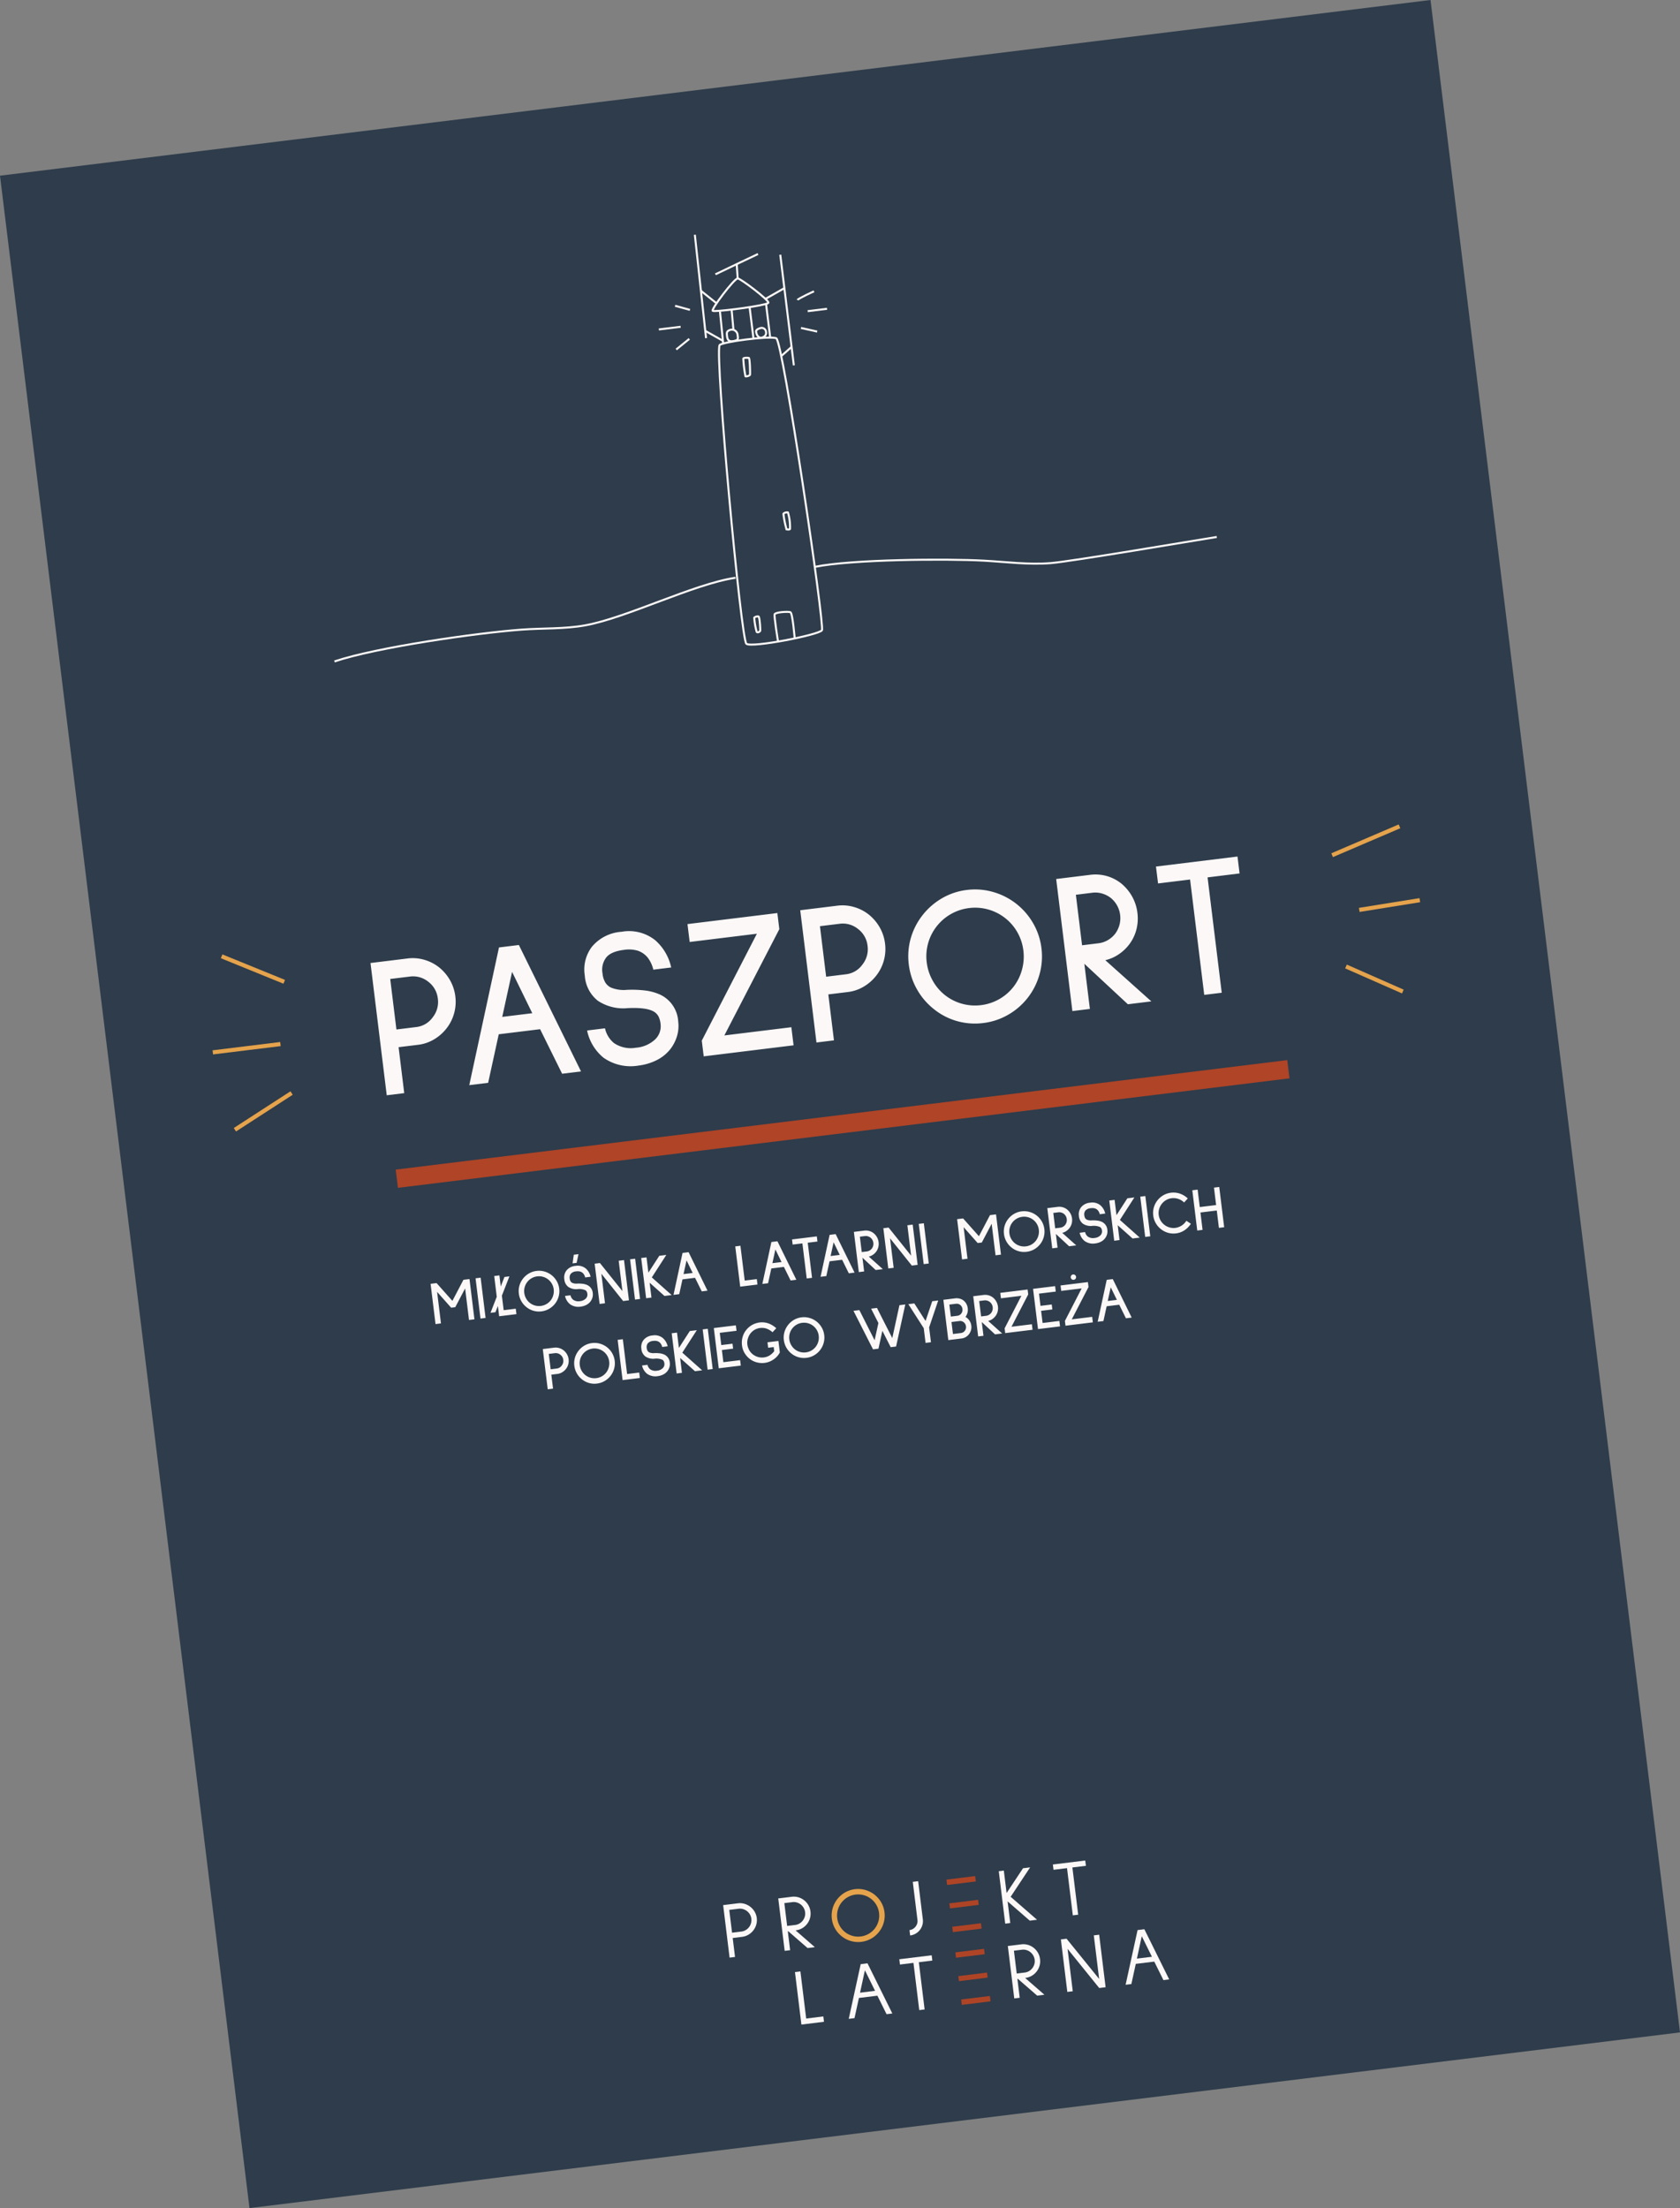 <svg xmlns="http://www.w3.org/2000/svg" width="385.73" height="506.87" viewBox="0 0 385.73 506.87">
  <rect x="0" y="0" width="385.73" height="506.87" fill="#808080" stroke="none"/>
  <g id="paszport_okładka" data-name="paszport okładka" transform="translate(0 40.328) rotate(-7)">
    <rect id="Rectangle_79" data-name="Rectangle 79" width="330.912" height="470.046" fill="#2e3c4b"/>
    <g id="Group_250" data-name="Group 250" transform="translate(23.974 184.061)">
      <path id="Path_2858" data-name="Path 2858" d="M6.348-10.626V0H2.3V-30.59h8.6a9.47,9.47,0,0,1,3.726.759A9.908,9.908,0,0,1,17.8-27.692a10.377,10.377,0,0,1,2.139,3.243,9.865,9.865,0,0,1,.759,3.841,9.865,9.865,0,0,1-.759,3.841,9.84,9.84,0,0,1-2.139,3.2,10.23,10.23,0,0,1-3.174,2.162,9.23,9.23,0,0,1-3.726.782Zm0-15.778V-14.72H10.9a5.363,5.363,0,0,0,4.048-1.748,5.635,5.635,0,0,0,1.7-4.14,5.582,5.582,0,0,0-1.7-4.094A5.529,5.529,0,0,0,10.9-26.4ZM42.872,0,39.1-10.764H29.532L25.76,0H21.39L32.016-30.544h4.6L47.242,0ZM34.316-24.61l-3.5,9.982h6.946Zm32.246,3.45A7.091,7.091,0,0,0,65.6-24.1a5.03,5.03,0,0,0-2.047-1.817,7.291,7.291,0,0,0-3.1-.575q-3.128,0-4.37,1.334a4.671,4.671,0,0,0-1.2,3.45,5.071,5.071,0,0,0,.368,2.093,3.157,3.157,0,0,0,1.1,1.311A7.7,7.7,0,0,0,59.984-17.3a25.4,25.4,0,0,1,4.347.713,11.686,11.686,0,0,1,3.1,1.311,7.264,7.264,0,0,1,3.358,6.624,8.115,8.115,0,0,1-.69,3.312A9.186,9.186,0,0,1,68.172-2.53,9.262,9.262,0,0,1,64.7-.414a12.68,12.68,0,0,1-4.163.69,10.805,10.805,0,0,1-7.774-2.76,10.918,10.918,0,0,1-2.99-6.624l.092-.046h4.048A6.017,6.017,0,0,0,55.568-5.52,6.842,6.842,0,0,0,60.4-3.864,7.263,7.263,0,0,0,65-5.2a4.186,4.186,0,0,0,1.7-3.45,5.024,5.024,0,0,0-.253-1.679,2.838,2.838,0,0,0-.943-1.265q-1.564-1.2-5.842-1.518a10.559,10.559,0,0,1-6.624-2.53,8.017,8.017,0,0,1-2.254-6.072,8.646,8.646,0,0,1,2.438-6.394A9.7,9.7,0,0,1,60.4-30.682a9.623,9.623,0,0,1,7.452,2.9A11.528,11.528,0,0,1,70.7-21.16ZM75.624-3.634,91.172-26.45H75.624v-4.14H96.416v3.726L80.914-4.186h15.5V0H75.624Zm30.13-6.992V0h-4.048V-30.59h8.6a9.47,9.47,0,0,1,3.726.759,9.908,9.908,0,0,1,3.174,2.139,10.377,10.377,0,0,1,2.139,3.243,9.865,9.865,0,0,1,.759,3.841,9.865,9.865,0,0,1-.759,3.841,9.84,9.84,0,0,1-2.139,3.2,10.23,10.23,0,0,1-3.174,2.162,9.23,9.23,0,0,1-3.726.782Zm0-15.778V-14.72h4.554a5.363,5.363,0,0,0,4.048-1.748,5.635,5.635,0,0,0,1.7-4.14,5.582,5.582,0,0,0-1.7-4.094,5.529,5.529,0,0,0-4.048-1.7ZM140.254.23a15.062,15.062,0,0,1-5.911-1.173,14.871,14.871,0,0,1-4.9-3.335,15.4,15.4,0,0,1-3.312-4.945,15.142,15.142,0,0,1-1.2-5.957,15.062,15.062,0,0,1,1.173-5.911,15.386,15.386,0,0,1,3.335-4.945,15.537,15.537,0,0,1,4.9-3.312,14.812,14.812,0,0,1,5.911-1.2,14.976,14.976,0,0,1,5.934,1.2,15.466,15.466,0,0,1,4.922,3.312,15.466,15.466,0,0,1,3.312,4.922,14.976,14.976,0,0,1,1.2,5.934,15.142,15.142,0,0,1-1.2,5.957,15.4,15.4,0,0,1-3.312,4.945,15.466,15.466,0,0,1-4.922,3.312A14.976,14.976,0,0,1,140.254.23Zm0-26.588a11.094,11.094,0,0,0-4.3.851,11.065,11.065,0,0,0-3.611,2.415,11.065,11.065,0,0,0-2.415,3.611,11.094,11.094,0,0,0-.851,4.3,11.288,11.288,0,0,0,.874,4.393,11.083,11.083,0,0,0,2.392,3.611,11.065,11.065,0,0,0,3.611,2.415,11.094,11.094,0,0,0,4.3.851,11.094,11.094,0,0,0,4.3-.851,11.064,11.064,0,0,0,3.611-2.415,11.083,11.083,0,0,0,2.392-3.611,11.288,11.288,0,0,0,.874-4.393,11.094,11.094,0,0,0-.851-4.3,11.065,11.065,0,0,0-2.415-3.611,11.064,11.064,0,0,0-3.611-2.415A11.094,11.094,0,0,0,140.254-26.358ZM179.17,0h-5.428l-8.786-10.442V0h-4.048V-30.544h7.866a9.531,9.531,0,0,1,3.795.759,9.456,9.456,0,0,1,3.1,2.139,10.449,10.449,0,0,1,2.07,3.243,10.133,10.133,0,0,1,.736,3.841,10.182,10.182,0,0,1-.644,3.634A9.59,9.59,0,0,1,176-13.892a10.031,10.031,0,0,1-2.806,2.185,9.189,9.189,0,0,1-3.358,1.035ZM164.956-26.4V-14.72h3.818a5.481,5.481,0,0,0,2.208-.46,5.9,5.9,0,0,0,1.84-1.242,6.134,6.134,0,0,0,1.219-1.886,5.845,5.845,0,0,0,.437-2.254,5.922,5.922,0,0,0-1.656-4.14,5.9,5.9,0,0,0-1.84-1.242,5.481,5.481,0,0,0-2.208-.46Zm30.5-.276V0h-4.048V-26.68H184v-3.91h18.86v3.91Z" transform="translate(36.133 36.282)" fill="#fcf8f7"/>
      <path id="Path_2857" data-name="Path 2857" d="M-83.475,0V-7.294l-2.772,4H-87.2l-2.758-4V0h-1.26V-9.31h1.386l3.108,4.494,3.108-4.494h1.4V0Zm2.66,0V-9.31h1.176V0ZM-72.5-1.26V0h-4V-2.38l-.728,1.358h-1.148L-76.5-4.508v-4.8h1.2v2.562l1.106-2.058h1.148L-75.3-4.62v3.36ZM-66.717.07a4.584,4.584,0,0,1-1.8-.357A4.526,4.526,0,0,1-70.007-1.3a4.686,4.686,0,0,1-1.008-1.5,4.609,4.609,0,0,1-.364-1.813,4.584,4.584,0,0,1,.357-1.8,4.683,4.683,0,0,1,1.015-1.5,4.729,4.729,0,0,1,1.491-1.008,4.508,4.508,0,0,1,1.8-.364,4.558,4.558,0,0,1,1.806.364,4.707,4.707,0,0,1,1.5,1.008,4.707,4.707,0,0,1,1.008,1.5,4.558,4.558,0,0,1,.364,1.806A4.609,4.609,0,0,1-62.4-2.807a4.686,4.686,0,0,1-1.008,1.5,4.707,4.707,0,0,1-1.5,1.008A4.558,4.558,0,0,1-66.717.07Zm0-8.092a3.376,3.376,0,0,0-1.309.259,3.367,3.367,0,0,0-1.1.735,3.367,3.367,0,0,0-.735,1.1,3.376,3.376,0,0,0-.259,1.309,3.435,3.435,0,0,0,.266,1.337,3.373,3.373,0,0,0,.728,1.1,3.367,3.367,0,0,0,1.1.735,3.376,3.376,0,0,0,1.309.259,3.376,3.376,0,0,0,1.309-.259,3.367,3.367,0,0,0,1.1-.735,3.373,3.373,0,0,0,.728-1.1,3.435,3.435,0,0,0,.266-1.337,3.376,3.376,0,0,0-.259-1.309,3.367,3.367,0,0,0-.735-1.1,3.367,3.367,0,0,0-1.1-.735A3.376,3.376,0,0,0-66.717-8.022ZM-55.811-6.44a2.158,2.158,0,0,0-.294-.9,1.531,1.531,0,0,0-.623-.553,2.219,2.219,0,0,0-.945-.175A1.77,1.77,0,0,0-59-7.658a1.421,1.421,0,0,0-.364,1.05,1.543,1.543,0,0,0,.112.637.961.961,0,0,0,.336.4,2.342,2.342,0,0,0,1.106.308,7.729,7.729,0,0,1,1.323.217,3.557,3.557,0,0,1,.945.4,2.211,2.211,0,0,1,1.022,2.016,2.47,2.47,0,0,1-.21,1.008,2.8,2.8,0,0,1-.588.854,2.819,2.819,0,0,1-1.057.644,3.859,3.859,0,0,1-1.267.21,3.289,3.289,0,0,1-2.366-.84,3.323,3.323,0,0,1-.91-2.016l.028-.014h1.232a1.831,1.831,0,0,0,.5,1.106,2.082,2.082,0,0,0,1.47.5,2.21,2.21,0,0,0,1.4-.406,1.274,1.274,0,0,0,.518-1.05,1.529,1.529,0,0,0-.077-.511.864.864,0,0,0-.287-.385,3.546,3.546,0,0,0-1.778-.462,3.214,3.214,0,0,1-2.016-.77,2.44,2.44,0,0,1-.686-1.848,2.631,2.631,0,0,1,.742-1.946,2.952,2.952,0,0,1,2.184-.784,2.929,2.929,0,0,1,2.268.882,3.508,3.508,0,0,1,.868,2.016ZM-57.351-10h-.938l.518-1.932h1.092Zm9.534,10-4.2-6.832V0h-1.246V-9.31h1.218l4.34,7.028V-9.31h1.232V0Zm2.744,0V-9.31H-43.9V0Zm6.818,0-3.01-3.43V0H-42.5V-9.3h1.232v3.542L-38.311-9.3h1.624l-3.934,4.718L-36.589,0Zm8.624,0-1.148-3.276h-2.912L-34.839,0h-1.33l3.234-9.3h1.4L-28.3,0Zm-2.6-7.49L-33.3-4.452h2.114ZM-20.741,0V-9.31h1.2v8.05h2.8V0ZM-9.079,0l-1.148-3.276h-2.912L-14.287,0h-1.33l3.234-9.3h1.4L-7.749,0Zm-2.6-7.49-1.064,3.038h2.114Zm7.56-.63V0H-5.355V-8.12H-7.609V-9.31h5.74v1.19ZM4.389,0,3.241-3.276H.329L-.819,0h-1.33L1.085-9.3h1.4L5.719,0Zm-2.6-7.49L.721-4.452H2.835ZM12.257,0H10.605L7.931-3.178V0H6.7V-9.3H9.093a2.9,2.9,0,0,1,1.155.231,2.878,2.878,0,0,1,.945.651,3.18,3.18,0,0,1,.63.987,3.084,3.084,0,0,1,.224,1.169,3.1,3.1,0,0,1-.2,1.106,2.919,2.919,0,0,1-.56.924,3.053,3.053,0,0,1-.854.665,2.8,2.8,0,0,1-1.022.315ZM7.931-8.036V-4.48H9.093a1.668,1.668,0,0,0,.672-.14A1.8,1.8,0,0,0,10.325-5a1.867,1.867,0,0,0,.371-.574,1.779,1.779,0,0,0,.133-.686,1.8,1.8,0,0,0-.5-1.26,1.8,1.8,0,0,0-.56-.378,1.668,1.668,0,0,0-.672-.14ZM18.963,0l-4.2-6.832V0H13.517V-9.31h1.218l4.34,7.028V-9.31h1.232V0Zm2.744,0V-9.31h1.176V0ZM38.325,0V-7.294l-2.772,4H34.6l-2.758-4V0h-1.26V-9.31h1.386l3.108,4.494L38.185-9.31h1.4V0Zm7.182.07a4.584,4.584,0,0,1-1.8-.357A4.526,4.526,0,0,1,42.217-1.3a4.686,4.686,0,0,1-1.008-1.5,4.609,4.609,0,0,1-.364-1.813,4.584,4.584,0,0,1,.357-1.8,4.683,4.683,0,0,1,1.015-1.5,4.729,4.729,0,0,1,1.491-1.008,4.508,4.508,0,0,1,1.8-.364,4.558,4.558,0,0,1,1.806.364,4.707,4.707,0,0,1,1.5,1.008,4.707,4.707,0,0,1,1.008,1.5,4.558,4.558,0,0,1,.364,1.806,4.609,4.609,0,0,1-.364,1.813,4.686,4.686,0,0,1-1.008,1.5,4.707,4.707,0,0,1-1.5,1.008A4.558,4.558,0,0,1,45.507.07Zm0-8.092a3.376,3.376,0,0,0-1.309.259,3.367,3.367,0,0,0-1.1.735,3.367,3.367,0,0,0-.735,1.1A3.376,3.376,0,0,0,42.1-4.62a3.435,3.435,0,0,0,.266,1.337,3.373,3.373,0,0,0,.728,1.1,3.367,3.367,0,0,0,1.1.735,3.376,3.376,0,0,0,1.309.259,3.376,3.376,0,0,0,1.309-.259,3.367,3.367,0,0,0,1.1-.735,3.373,3.373,0,0,0,.728-1.1,3.435,3.435,0,0,0,.266-1.337,3.376,3.376,0,0,0-.259-1.309,3.367,3.367,0,0,0-.735-1.1,3.367,3.367,0,0,0-1.1-.735A3.376,3.376,0,0,0,45.507-8.022ZM57,0H55.349L52.675-3.178V0H51.443V-9.3h2.394a2.9,2.9,0,0,1,1.155.231,2.878,2.878,0,0,1,.945.651,3.18,3.18,0,0,1,.63.987,3.084,3.084,0,0,1,.224,1.169,3.1,3.1,0,0,1-.2,1.106,2.919,2.919,0,0,1-.56.924,3.053,3.053,0,0,1-.854.665,2.8,2.8,0,0,1-1.022.315ZM52.675-8.036V-4.48h1.162a1.668,1.668,0,0,0,.672-.14A1.8,1.8,0,0,0,55.069-5a1.867,1.867,0,0,0,.371-.574,1.779,1.779,0,0,0,.133-.686,1.8,1.8,0,0,0-.5-1.26,1.8,1.8,0,0,0-.56-.378,1.668,1.668,0,0,0-.672-.14Zm10.556,1.6a2.158,2.158,0,0,0-.294-.9,1.531,1.531,0,0,0-.623-.553,2.219,2.219,0,0,0-.945-.175,1.77,1.77,0,0,0-1.33.406,1.421,1.421,0,0,0-.364,1.05,1.543,1.543,0,0,0,.112.637.961.961,0,0,0,.336.4,2.342,2.342,0,0,0,1.106.308,7.729,7.729,0,0,1,1.323.217,3.557,3.557,0,0,1,.945.4,2.211,2.211,0,0,1,1.022,2.016,2.47,2.47,0,0,1-.21,1.008,2.8,2.8,0,0,1-.588.854,2.819,2.819,0,0,1-1.057.644A3.859,3.859,0,0,1,61.4.084a3.289,3.289,0,0,1-2.366-.84,3.323,3.323,0,0,1-.91-2.016l.028-.014h1.232a1.831,1.831,0,0,0,.5,1.106,2.082,2.082,0,0,0,1.47.5,2.21,2.21,0,0,0,1.4-.406,1.274,1.274,0,0,0,.518-1.05,1.529,1.529,0,0,0-.077-.511.864.864,0,0,0-.287-.385,3.546,3.546,0,0,0-1.778-.462,3.214,3.214,0,0,1-2.016-.77,2.44,2.44,0,0,1-.686-1.848,2.631,2.631,0,0,1,.742-1.946,2.952,2.952,0,0,1,2.184-.784,2.929,2.929,0,0,1,2.268.882,3.508,3.508,0,0,1,.868,2.016ZM70.021,0l-3.01-3.43V0H65.779V-9.3h1.232v3.542L69.965-9.3h1.624L67.655-4.578,71.687,0Zm2.926,0V-9.31h1.176V0Zm7.112.056a4.558,4.558,0,0,1-1.806-.364,4.6,4.6,0,0,1-1.5-1.022,4.707,4.707,0,0,1-1.008-1.5,4.593,4.593,0,0,1-.364-1.82,4.671,4.671,0,0,1,.357-1.82A4.662,4.662,0,0,1,76.755-7.98a4.707,4.707,0,0,1,1.5-1.008,4.558,4.558,0,0,1,1.806-.364,4.555,4.555,0,0,1,1.988.448,5.024,5.024,0,0,1,1.68,1.33l-.952.812a3.5,3.5,0,0,0-2.716-1.316,3.3,3.3,0,0,0-1.309.266,3.462,3.462,0,0,0-1.1.742,3.462,3.462,0,0,0-.742,1.1,3.334,3.334,0,0,0-.266,1.323,3.334,3.334,0,0,0,.266,1.323,3.462,3.462,0,0,0,.742,1.1,3.462,3.462,0,0,0,1.1.742,3.3,3.3,0,0,0,1.309.266,3.5,3.5,0,0,0,2.716-1.316l.952.812A5.189,5.189,0,0,1,82.04-.392,4.51,4.51,0,0,1,80.059.056ZM90,0V-4.018h-3.78V0H84.987V-9.31h1.232v4.032H90V-9.31h1.218V0ZM-66.241,14.766V18h-1.232V8.69h2.618a2.882,2.882,0,0,1,1.134.231,3.015,3.015,0,0,1,.966.651,3.158,3.158,0,0,1,.651.987,3,3,0,0,1,.231,1.169A3,3,0,0,1-62.1,12.9a3,3,0,0,1-.651.973,3.113,3.113,0,0,1-.966.658,2.809,2.809,0,0,1-1.134.238Zm0-4.8V13.52h1.386a1.632,1.632,0,0,0,1.232-.532,1.715,1.715,0,0,0,.518-1.26,1.7,1.7,0,0,0-.518-1.246,1.683,1.683,0,0,0-1.232-.518Zm10.15,8.106a4.584,4.584,0,0,1-1.8-.357A4.526,4.526,0,0,1-59.381,16.7a4.686,4.686,0,0,1-1.008-1.505,4.609,4.609,0,0,1-.364-1.813,4.584,4.584,0,0,1,.357-1.8,4.683,4.683,0,0,1,1.015-1.5A4.729,4.729,0,0,1-57.89,9.068a4.508,4.508,0,0,1,1.8-.364,4.558,4.558,0,0,1,1.806.364,4.707,4.707,0,0,1,1.5,1.008,4.707,4.707,0,0,1,1.008,1.5,4.558,4.558,0,0,1,.364,1.806,4.609,4.609,0,0,1-.364,1.813A4.686,4.686,0,0,1-52.787,16.7a4.707,4.707,0,0,1-1.5,1.008A4.558,4.558,0,0,1-56.091,18.07Zm0-8.092a3.376,3.376,0,0,0-1.309.259,3.367,3.367,0,0,0-1.1.735,3.367,3.367,0,0,0-.735,1.1,3.376,3.376,0,0,0-.259,1.309,3.435,3.435,0,0,0,.266,1.337,3.373,3.373,0,0,0,.728,1.1,3.367,3.367,0,0,0,1.1.735,3.376,3.376,0,0,0,1.309.259,3.376,3.376,0,0,0,1.309-.259,3.367,3.367,0,0,0,1.1-.735,3.373,3.373,0,0,0,.728-1.1,3.435,3.435,0,0,0,.266-1.337,3.376,3.376,0,0,0-.259-1.309,3.367,3.367,0,0,0-.735-1.1,3.367,3.367,0,0,0-1.1-.735A3.376,3.376,0,0,0-56.091,9.978ZM-50.155,18V8.69h1.2v8.05h2.8V18Zm9.954-6.44a2.158,2.158,0,0,0-.294-.9,1.531,1.531,0,0,0-.623-.553,2.219,2.219,0,0,0-.945-.175,1.77,1.77,0,0,0-1.33.406,1.421,1.421,0,0,0-.364,1.05,1.543,1.543,0,0,0,.112.637.961.961,0,0,0,.336.4,2.342,2.342,0,0,0,1.106.308,7.729,7.729,0,0,1,1.323.217,3.557,3.557,0,0,1,.945.4,2.211,2.211,0,0,1,1.022,2.016,2.47,2.47,0,0,1-.21,1.008,2.8,2.8,0,0,1-.588.854,2.819,2.819,0,0,1-1.057.644,3.859,3.859,0,0,1-1.267.21,3.289,3.289,0,0,1-2.366-.84,3.323,3.323,0,0,1-.91-2.016l.028-.014h1.232a1.831,1.831,0,0,0,.5,1.106,2.082,2.082,0,0,0,1.47.5,2.21,2.21,0,0,0,1.4-.406,1.274,1.274,0,0,0,.518-1.05,1.529,1.529,0,0,0-.077-.511.864.864,0,0,0-.287-.385A3.546,3.546,0,0,0-42.3,14.01a3.214,3.214,0,0,1-2.016-.77A2.44,2.44,0,0,1-45,11.392a2.631,2.631,0,0,1,.742-1.946,2.952,2.952,0,0,1,2.184-.784,2.929,2.929,0,0,1,2.268.882,3.508,3.508,0,0,1,.868,2.016Zm6.79,6.44-3.01-3.43V18h-1.232V8.7h1.232v3.542L-33.467,8.7h1.624l-3.934,4.718L-31.745,18Zm2.926,0V8.69h1.176V18Zm2.576,0V8.69h5.1V9.95h-3.878v2.828h2.6v1.148h-2.6V16.74h3.878V18Zm13.4-.9a4.9,4.9,0,0,1-.644.406,4.539,4.539,0,0,1-2.17.546,4.485,4.485,0,0,1-1.372-.21,4.394,4.394,0,0,1-1.582-.84,4.684,4.684,0,0,1-1.162-1.428,4.366,4.366,0,0,1-.532-2.142,4.233,4.233,0,0,1,.028-.56,4.76,4.76,0,0,1,.4-1.463,4.433,4.433,0,0,1,.819-1.225,4.822,4.822,0,0,1,1.155-.9,4.572,4.572,0,0,1,1.393-.5,4.416,4.416,0,0,1,.868-.084,4.461,4.461,0,0,1,2.212.588,5.679,5.679,0,0,1,1.414,1.19l-.966.812a4.2,4.2,0,0,0-1.442-1.078,3.58,3.58,0,0,0-1.274-.238,3.31,3.31,0,0,0-1.568.392,3.307,3.307,0,0,0-1.428,1.512,3.2,3.2,0,0,0-.364,1.5,3.3,3.3,0,0,0,.126.9,3.16,3.16,0,0,0,1.2,1.806,3.323,3.323,0,0,0,.966.518,3.351,3.351,0,0,0,1.092.182,3.279,3.279,0,0,0,1.393-.3,3.641,3.641,0,0,0,1.155-.847V14.7h-1.288v-1.26h2.534V16.1A4.341,4.341,0,0,1-14.511,17.1Zm6.888.966a4.584,4.584,0,0,1-1.8-.357A4.526,4.526,0,0,1-10.913,16.7a4.686,4.686,0,0,1-1.008-1.505,4.609,4.609,0,0,1-.364-1.813,4.584,4.584,0,0,1,.357-1.8,4.683,4.683,0,0,1,1.015-1.5A4.729,4.729,0,0,1-9.422,9.068a4.508,4.508,0,0,1,1.8-.364,4.558,4.558,0,0,1,1.806.364,4.707,4.707,0,0,1,1.5,1.008,4.707,4.707,0,0,1,1.008,1.5,4.558,4.558,0,0,1,.364,1.806,4.609,4.609,0,0,1-.364,1.813A4.686,4.686,0,0,1-4.319,16.7a4.707,4.707,0,0,1-1.5,1.008A4.558,4.558,0,0,1-7.623,18.07Zm0-8.092a3.376,3.376,0,0,0-1.309.259,3.367,3.367,0,0,0-1.1.735,3.367,3.367,0,0,0-.735,1.1,3.376,3.376,0,0,0-.259,1.309,3.435,3.435,0,0,0,.266,1.337,3.373,3.373,0,0,0,.728,1.1,3.367,3.367,0,0,0,1.1.735,3.376,3.376,0,0,0,1.309.259,3.376,3.376,0,0,0,1.309-.259,3.367,3.367,0,0,0,1.1-.735,3.373,3.373,0,0,0,.728-1.1,3.435,3.435,0,0,0,.266-1.337,3.376,3.376,0,0,0-.259-1.309,3.367,3.367,0,0,0-.735-1.1,3.367,3.367,0,0,0-1.1-.735A3.376,3.376,0,0,0-7.623,9.978ZM13.111,18H11.865l-1.442-3.962L9.037,18H7.777L4.4,8.676H5.761L8.393,15.97l1.344-3.822L8.477,8.676H9.835l1.232,3.416,1.414,3.878,2.548-7.294h1.358Zm8.064-3.43V18H19.929V14.6L17.087,8.69h1.386L20.545,13,22.617,8.69H24Zm6.748-5.894a2.73,2.73,0,0,1,1.372.364,2.388,2.388,0,0,1,.9.938,2.772,2.772,0,0,1,.315,1.33,2.628,2.628,0,0,1-.2,1.029,2.924,2.924,0,0,1-.553.861,2.693,2.693,0,0,1,.791.938,2.661,2.661,0,0,1,.287,1.232,2.572,2.572,0,0,1-.35,1.316,2.678,2.678,0,0,1-.938.959,2.46,2.46,0,0,1-1.3.357H25.193V8.676Zm-1.5,1.26v2.772h1.5a1.29,1.29,0,0,0,.966-.406,1.377,1.377,0,0,0,.392-.994,1.342,1.342,0,0,0-.385-.98,1.306,1.306,0,0,0-.973-.392Zm0,4.032V16.74h1.82a1.3,1.3,0,0,0,.966-.4,1.336,1.336,0,0,0,.392-.973,1.377,1.377,0,0,0-.392-.994,1.29,1.29,0,0,0-.966-.406ZM37.653,18H36l-2.674-3.178V18H32.095V8.7h2.394a2.885,2.885,0,0,1,2.1.882,3.18,3.18,0,0,1,.63.987,3.189,3.189,0,0,1,.028,2.275,2.919,2.919,0,0,1-.56.924,3.053,3.053,0,0,1-.854.665,2.8,2.8,0,0,1-1.022.315ZM33.327,9.964V13.52h1.162a1.668,1.668,0,0,0,.672-.14,1.8,1.8,0,0,0,.56-.378,1.867,1.867,0,0,0,.371-.574,1.779,1.779,0,0,0,.133-.686A1.738,1.738,0,0,0,35.161,10.1a1.668,1.668,0,0,0-.672-.14Zm5.026,6.93L43.085,9.95H38.353V8.69h6.328V9.824l-4.718,6.9h4.718V18H38.353ZM45.941,18V8.69h5.1V9.95H47.159v2.828h2.6v1.148h-2.6V16.74h3.878V18ZM52.3,16.894,57.029,9.95H52.3V8.69h6.328V9.824l-4.718,6.9h4.718V18H52.3Zm3.164-9.128a.6.6,0,0,1-.616-.616.6.6,0,0,1,.175-.434.586.586,0,0,1,.441-.182.621.621,0,0,1,.616.616.586.586,0,0,1-.182.441A.6.6,0,0,1,55.461,7.766ZM66.283,18l-1.148-3.276H62.223L61.075,18h-1.33l3.234-9.3h1.4L67.613,18Zm-2.6-7.49-1.064,3.038h2.114Z" transform="translate(134.369 89.777)" fill="#fcf8f7"/>
      <g id="Group_249" data-name="Group 249">
        <line id="Line_944" data-name="Line 944" y1="4.692" x2="16.162" transform="translate(260.592 3.344)" fill="none" stroke="#e5a34c" stroke-miterlimit="10" stroke-width="0.948"/>
        <line id="Line_945" data-name="Line 945" y1="0.521" x2="14.077" transform="translate(265.247 20.735)" fill="none" stroke="#e5a34c" stroke-miterlimit="10" stroke-width="0.948"/>
        <line id="Line_946" data-name="Line 946" x2="12.252" y2="7.299" transform="translate(260.64 33.777)" fill="none" stroke="#e5a34c" stroke-miterlimit="10" stroke-width="0.948"/>
        <line id="Line_947" data-name="Line 947" x1="13.556" y1="7.56" transform="translate(4.692)" fill="none" stroke="#e5a34c" stroke-miterlimit="10" stroke-width="0.948"/>
        <line id="Line_948" data-name="Line 948" x1="15.641" transform="translate(0 21.637)" fill="none" stroke="#e5a34c" stroke-miterlimit="10" stroke-width="0.948"/>
        <line id="Line_949" data-name="Line 949" x1="13.947" y2="6.778" transform="translate(2.868 33.107)" fill="none" stroke="#e5a34c" stroke-miterlimit="10" stroke-width="0.948"/>
      </g>
      <path id="Path_1842" data-name="Path 1842" d="M253.259,183.271H47.015v-4.218H253.259Z" transform="translate(-8.62 -125.587)" fill="#af4427"/>
    </g>
    <g id="Group_253" data-name="Group 253" transform="translate(116.415 414.24)">
      <g id="Group_251" data-name="Group 251">
        <path id="Path_1843" data-name="Path 1843" d="M93.107,312.813a4.006,4.006,0,0,1,1.425,1.425,3.806,3.806,0,0,1,0,3.872,3.908,3.908,0,0,1-1.425,1.415,3.817,3.817,0,0,1-1.955.521H89.015v4.383H87.756V312.284h3.4A3.772,3.772,0,0,1,93.107,312.813Zm-.63,5.654a2.639,2.639,0,0,0,.968-.968,2.583,2.583,0,0,0,.356-1.324,2.541,2.541,0,0,0-.356-1.316,2.661,2.661,0,0,0-.968-.958,2.577,2.577,0,0,0-1.325-.357H89.015v5.278h2.137A2.588,2.588,0,0,0,92.477,318.467Z" transform="translate(-87.756 -312.256)" fill="#fcf8f7"/>
        <path id="Path_1844" data-name="Path 1844" d="M100.414,320.061l3.927,4.364H102.66l-3.927-4.364h-.11v4.364h-1.26V312.3h3.106a3.763,3.763,0,0,1,1.945.52,3.878,3.878,0,0,1,1.406,1.415,3.815,3.815,0,0,1,.521,1.954,3.766,3.766,0,0,1-.521,1.946,3.883,3.883,0,0,1-1.406,1.406,3.764,3.764,0,0,1-1.945.521Zm-1.791-6.521v5.278h1.845a2.536,2.536,0,0,0,1.315-.356,2.68,2.68,0,0,0,.959-.959,2.539,2.539,0,0,0,.357-1.316,2.588,2.588,0,0,0-.357-1.324,2.651,2.651,0,0,0-.959-.967,2.525,2.525,0,0,0-1.315-.357Z" transform="translate(-84.619 -312.252)" fill="#fcf8f7"/>
        <path id="Path_1845" data-name="Path 1845" d="M109.174,323.687a6.2,6.2,0,0,1-2.21-2.21,6.085,6.085,0,0,1,0-6.11,6.157,6.157,0,0,1,2.219-2.219,6.051,6.051,0,0,1,6.092,0,6.107,6.107,0,0,1,2.229,2.229,6.059,6.059,0,0,1,0,6.092,6.159,6.159,0,0,1-2.219,2.219,6.094,6.094,0,0,1-6.11,0Zm5.48-1.069a4.789,4.789,0,0,0,1.762-1.763,4.872,4.872,0,0,0,0-4.858,4.84,4.84,0,0,0-9.031,2.429,4.738,4.738,0,0,0,.649,2.429,4.856,4.856,0,0,0,6.621,1.763Z" transform="translate(-81.752 -312.243)" fill="#e5a34c"/>
        <path id="Path_1846" data-name="Path 1846" d="M120.721,322.568a2.022,2.022,0,0,0,.622-1.479v-8.8h1.242v8.8a3.269,3.269,0,0,1-.448,1.679,3.322,3.322,0,0,1-1.214,1.215,3.276,3.276,0,0,1-1.681.447v-1.242A2.018,2.018,0,0,0,120.721,322.568Z" transform="translate(-77.474 -312.256)" fill="#fcf8f7"/>
        <path id="Path_1847" data-name="Path 1847" d="M136.991,319.4v5.005h-1.169V312.277h1.169v5.188l4.439-5.188h1.644l-5.261,6.155,5.37,5.974H141.5Z" transform="translate(-72.059 -312.258)" fill="#fcf8f7"/>
        <path id="Path_1848" data-name="Path 1848" d="M152.746,313.487h-3.124V324.41H148.38V313.487h-3.124v-1.224h7.49Z" transform="translate(-68.978 -312.263)" fill="#fcf8f7"/>
      </g>
      <g id="Group_252" data-name="Group 252" transform="translate(14.494 17.292)">
        <path id="Path_1849" data-name="Path 1849" d="M103.906,336.2v1.242H98.682V325.3h1.26v10.9Z" transform="translate(-98.682 -325.298)" fill="#fcf8f7"/>
        <path id="Path_1850" data-name="Path 1850" d="M114.113,332.979h-4.274l-1.572,4.474h-1.333l4.257-12.129h1.571l4.256,12.129h-1.333Zm-.4-1.17-1.735-4.968-1.736,4.968Z" transform="translate(-95.987 -325.289)" fill="#fcf8f7"/>
        <path id="Path_1851" data-name="Path 1851" d="M124.367,326.521h-3.123v10.923H120V326.521h-3.123V325.3h7.489Z" transform="translate(-92.74 -325.298)" fill="#fcf8f7"/>
        <path id="Path_1852" data-name="Path 1852" d="M138.848,333.074l3.927,4.366H141.1l-3.928-4.366h-.109v4.366H135.8V325.312h3.1a3.768,3.768,0,0,1,1.946.52,3.878,3.878,0,0,1,1.406,1.415,3.814,3.814,0,0,1,.52,1.954,3.765,3.765,0,0,1-.52,1.946,3.9,3.9,0,0,1-1.406,1.406,3.768,3.768,0,0,1-1.946.52Zm-1.79-6.52v5.278H138.9a2.541,2.541,0,0,0,1.316-.355,2.68,2.68,0,0,0,.959-.959,2.554,2.554,0,0,0,.356-1.316,2.6,2.6,0,0,0-.356-1.324,2.664,2.664,0,0,0-.959-.968,2.541,2.541,0,0,0-1.316-.355Z" transform="translate(-86.561 -325.293)" fill="#fcf8f7"/>
        <path id="Path_1853" data-name="Path 1853" d="M153.909,325.3v12.146H152.43l-6.119-9.809v9.809h-1.26V325.3h1.316l6.3,10.082V325.3Z" transform="translate(-83.539 -325.298)" fill="#fcf8f7"/>
        <path id="Path_1854" data-name="Path 1854" d="M162.394,332.965H158.12l-1.571,4.475h-1.333l4.256-12.128h1.571L165.3,337.44h-1.333Zm-.4-1.169-1.735-4.969-1.735,4.969Z" transform="translate(-80.22 -325.293)" fill="#fcf8f7"/>
      </g>
      <path id="Path_1855" data-name="Path 1855" d="M126.655,312.614H133.3v1.243h-6.649Zm0,10.906H133.3v1.242h-6.649Zm0-4.238V318.1l1.242.009,5.407-.009v1.169l-5.407.009Z" transform="translate(-75.053 -312.148)" fill="#ae4426"/>
      <path id="Path_1856" data-name="Path 1856" d="M126.655,325.3H133.3v1.242h-6.649Zm0,10.9H133.3v1.242h-6.649Zm0-4.238v-1.178l1.242.009,5.407-.009v1.17l-5.407.008Z" transform="translate(-75.053 -308.006)" fill="#ae4426"/>
    </g>
    <g id="Group_255" data-name="Group 255" transform="translate(62.628 32.9)">
      <path id="Path_1857" data-name="Path 1857" d="M131.77,84.4c8.576-.677,30.252,1.807,38.72,3.335,5.022.906,10,2.2,15.1,2.416,4.7.2,33.858-1.153,38.558-1.312" transform="translate(-19.595 -5.376)" fill="none" stroke="#fcf8f7" stroke-miterlimit="10" stroke-width="0.464"/>
      <path id="Path_1858" data-name="Path 1858" d="M140.939,84.575c-9.65.23-25.96,6.1-35.6,6.632-4.843.268-9.672-.561-14.517-.8-10.15-.507-33.663-.046-43.615,2.011" transform="translate(-47.21 -5.28)" fill="none" stroke="#fcf8f7" stroke-miterlimit="10" stroke-width="0.464"/>
      <g id="Group_254" data-name="Group 254" transform="translate(83.215)">
        <path id="Path_1859" data-name="Path 1859" d="M120.667,44.437c.4-.7,11.675-.8,13.115,0s3.039,66.853,2.239,67.812-16.473,2.08-17.592.96S119.289,46.862,120.667,44.437Z" transform="translate(-107.274 -18.573)" fill="none" stroke="#fcf8f7" stroke-miterlimit="10" stroke-width="0.464"/>
        <path id="Path_1860" data-name="Path 1860" d="M127.742,97.8s.235-5.852-.244-6.092-3.2-.442-3.639,0c-.24.24,0,6.345,0,6.345" transform="translate(-105.428 -3.035)" fill="none" stroke="#fcf8f7" stroke-miterlimit="10" stroke-width="0.464"/>
        <path id="Path_1861" data-name="Path 1861" d="M120.26,91.882a1.166,1.166,0,0,1,1-.161c.28.121.08,3.039,0,3.279s-.675.456-.84.159A16.409,16.409,0,0,1,120.26,91.882Z" transform="translate(-106.587 -2.963)" fill="none" stroke="#fcf8f7" stroke-miterlimit="10" stroke-width="0.464"/>
        <path id="Path_1862" data-name="Path 1862" d="M127.45,74.685c.119-.28.88-.32,1.079-.2a12.081,12.081,0,0,1,0,3.8c-.2.2-.6.04-.8,0A22.124,22.124,0,0,1,127.45,74.685Z" transform="translate(-104.22 -8.596)" fill="none" stroke="#fcf8f7" stroke-miterlimit="10" stroke-width="0.464"/>
        <path id="Path_1863" data-name="Path 1863" d="M123.855,47.134c.119-.24,1.04-.08,1.279,0s-.119,3.6-.2,3.838-.88.361-1.08.24A27.7,27.7,0,0,1,123.855,47.134Z" transform="translate(-105.424 -17.549)" fill="none" stroke="#fcf8f7" stroke-miterlimit="10" stroke-width="0.464"/>
        <path id="Path_1864" data-name="Path 1864" d="M126.184,33.209c.561,0,6.557,5.8,6.317,6.4-.034.088-.326.163-.8.229-2.777.383-11.805.391-12.113.05C119.227,39.485,125.3,33.209,126.184,33.209Z" transform="translate(-106.793 -22.055)" fill="none" stroke="#fcf8f7" stroke-miterlimit="10" stroke-width="0.464"/>
        <line id="Line_950" data-name="Line 950" y1="7.743" transform="translate(25.145 17.743)" fill="none" stroke="#fcf8f7" stroke-miterlimit="10" stroke-width="0.464"/>
        <path id="Path_1865" data-name="Path 1865" d="M120.819,32.879c.161-.08,10.276-3.438,10.276-3.438" transform="translate(-106.386 -23.286)" fill="none" stroke="#fcf8f7" stroke-miterlimit="10" stroke-width="0.464"/>
        <line id="Line_951" data-name="Line 951" x1="0.18" y2="3.279" transform="translate(19.391 7.875)" fill="none" stroke="#fcf8f7" stroke-miterlimit="10" stroke-width="0.464"/>
        <line id="Line_952" data-name="Line 952" x1="0.335" y2="23.868" transform="translate(10.515)" fill="none" stroke="#fcf8f7" stroke-miterlimit="10" stroke-width="0.464"/>
        <line id="Line_953" data-name="Line 953" x2="3.2" y2="3.271" transform="translate(10.682 12.955)" fill="none" stroke="#fcf8f7" stroke-miterlimit="10" stroke-width="0.464"/>
        <line id="Line_954" data-name="Line 954" y1="7.436" x2="0.169" transform="translate(14.264 18.19)" fill="none" stroke="#fcf8f7" stroke-miterlimit="10" stroke-width="0.464"/>
        <path id="Path_1866" data-name="Path 1866" d="M132.372,30.034V55.622" transform="translate(-102.613 -23.092)" fill="none" stroke="#fcf8f7" stroke-miterlimit="10" stroke-width="0.464"/>
        <line id="Line_955" data-name="Line 955" y1="1.915" x2="4.615" transform="translate(25.145 14.676)" fill="none" stroke="#fcf8f7" stroke-miterlimit="10" stroke-width="0.464"/>
        <line id="Line_956" data-name="Line 956" y1="1.79" x2="2.613" transform="translate(27.146 28.266)" fill="none" stroke="#fcf8f7" stroke-miterlimit="10" stroke-width="0.464"/>
        <line id="Line_957" data-name="Line 957" x1="0.142" y2="4.56" transform="translate(16.989 18.19)" fill="none" stroke="#fcf8f7" stroke-miterlimit="10" stroke-width="0.464"/>
        <line id="Line_958" data-name="Line 958" y2="7.296" transform="translate(21.31 18.077)" fill="none" stroke="#fcf8f7" stroke-miterlimit="10" stroke-width="0.464"/>
        <path id="Path_1867" data-name="Path 1867" d="M122.232,41.934a1.322,1.322,0,0,1,1.719,1.319c0,.923.086,1.171-.974,1.271s-1.466-.292-1.466-1.2S121.552,42.134,122.232,41.934Z" transform="translate(-106.16 -19.226)" fill="none" stroke="#fcf8f7" stroke-miterlimit="10" stroke-width="0.464"/>
        <line id="Line_959" data-name="Line 959" x2="3.741" y2="2.758" transform="translate(10.538 22.188)" fill="none" stroke="#fcf8f7" stroke-miterlimit="10" stroke-width="0.464"/>
        <path id="Path_1868" data-name="Path 1868" d="M127.678,42.223a.993.993,0,0,1,1.173,1.029c.027.474-.184.983-1.012,1.166s-1.173-.73-1.2-1.1S126.344,42.454,127.678,42.223Z" transform="translate(-104.498 -19.118)" fill="none" stroke="#fcf8f7" stroke-miterlimit="10" stroke-width="0.464"/>
        <path id="Path_1869" data-name="Path 1869" d="M134.382,38.55c.24-.353,4-1.518,4-1.518" transform="translate(-101.957 -20.807)" fill="none" stroke="#fcf8f7" stroke-miterlimit="10" stroke-width="0.464"/>
        <line id="Line_960" data-name="Line 960" x2="4.478" transform="translate(34.424 20.571)" fill="none" stroke="#fcf8f7" stroke-miterlimit="10" stroke-width="0.464"/>
        <line id="Line_961" data-name="Line 961" x2="3.598" y2="1.281" transform="translate(32.425 24.205)" fill="none" stroke="#fcf8f7" stroke-miterlimit="10" stroke-width="0.464"/>
        <line id="Line_962" data-name="Line 962" x1="3.279" y1="1.351" transform="translate(4.358 15.633)" fill="none" stroke="#fcf8f7" stroke-miterlimit="10" stroke-width="0.464"/>
        <path id="Path_1870" data-name="Path 1870" d="M114.976,40.308h-5.037" transform="translate(-109.939 -19.737)" fill="none" stroke="#fcf8f7" stroke-miterlimit="10" stroke-width="0.464"/>
        <line id="Line_963" data-name="Line 963" x1="3.279" y2="2.059" transform="translate(3.398 23.567)" fill="none" stroke="#fcf8f7" stroke-miterlimit="10" stroke-width="0.464"/>
      </g>
    </g>
  </g>
</svg>
